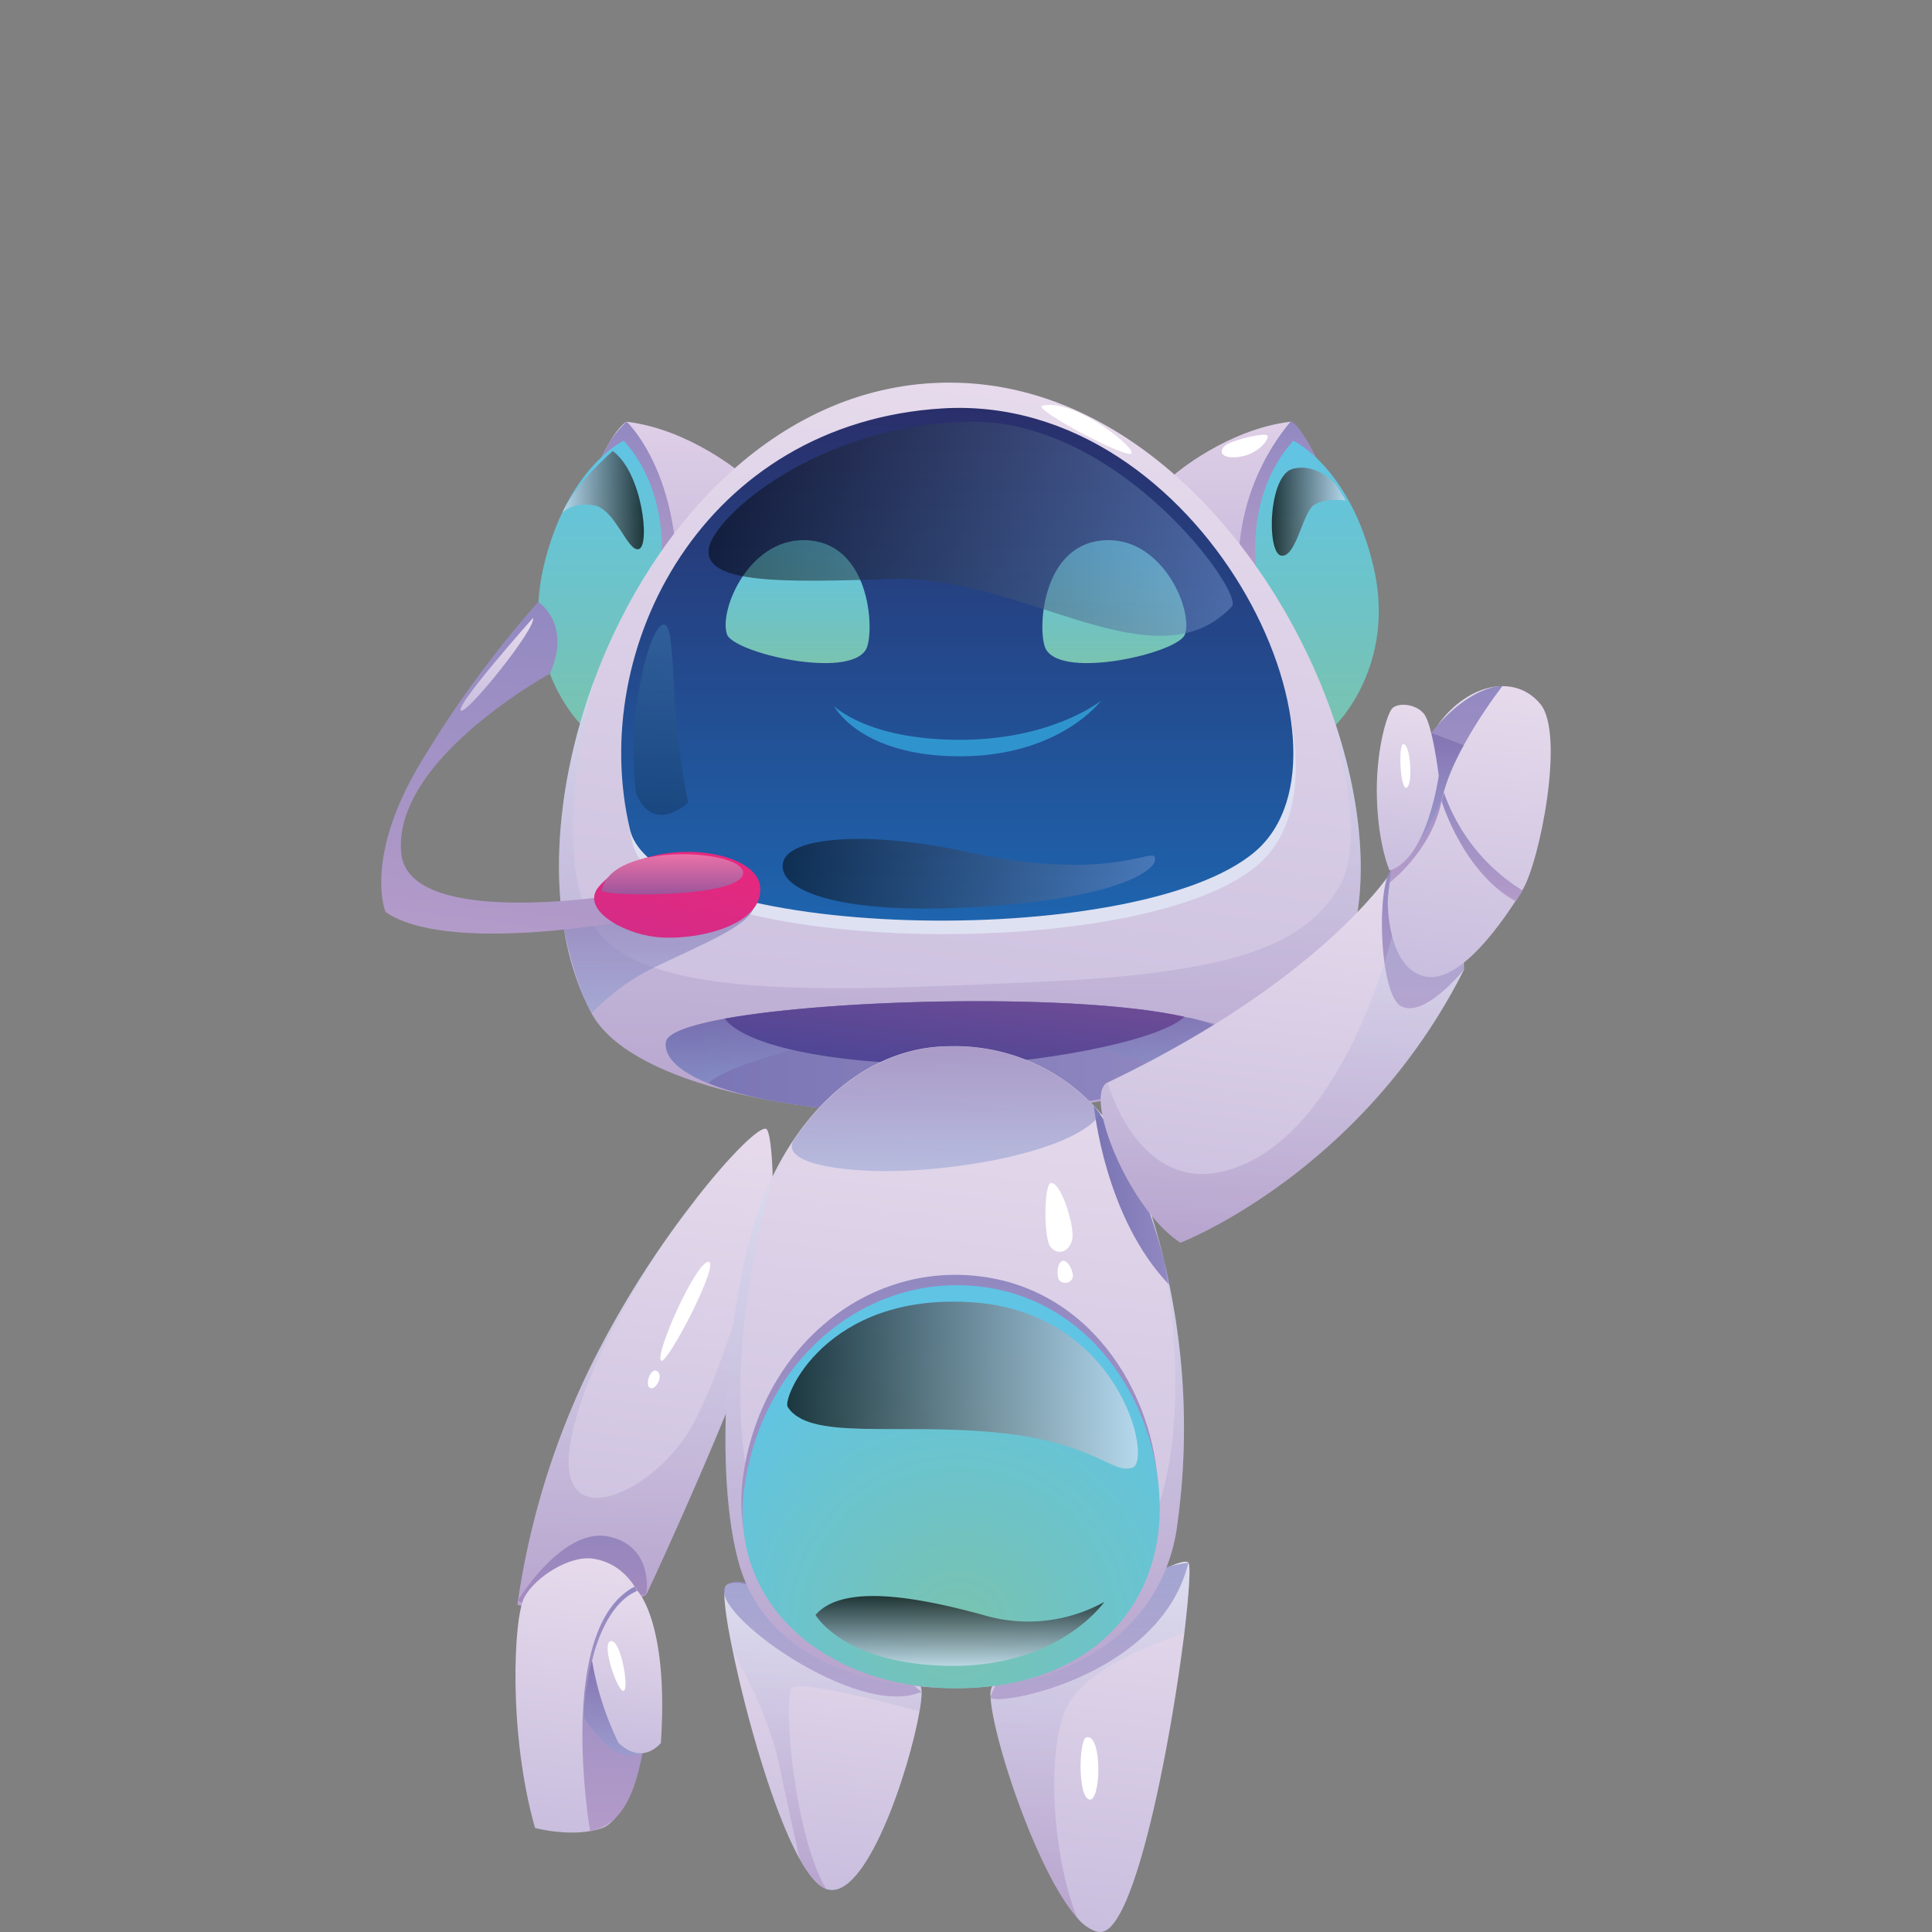 <svg xmlns="http://www.w3.org/2000/svg" xmlns:xlink="http://www.w3.org/1999/xlink" viewBox="0 0 260 260"><rect x="0" y="0" width="260" height="260" fill="#808080" stroke="none"/><defs><style>.cls-1{isolation:isolate;}.cls-2{fill:url(#_ÂÁ_Ï_ÌÌ_È_ËÂÌÚ_46);}.cls-3{fill:url(#_ÂÁ_Ï_ÌÌ_È_ËÂÌÚ_46-2);}.cls-4{fill:url(#_ÂÁ_Ï_ÌÌ_È_ËÂÌÚ_28);}.cls-5{fill:url(#_ÂÁ_Ï_ÌÌ_È_ËÂÌÚ_28-2);}.cls-11,.cls-25,.cls-41,.cls-42,.cls-47,.cls-6,.cls-8{opacity:0.3;}.cls-11,.cls-14,.cls-25,.cls-27,.cls-32,.cls-41,.cls-42,.cls-45,.cls-47,.cls-50,.cls-6,.cls-8{mix-blend-mode:multiply;}.cls-6{fill:url(#_ÂÁ_Ï_ÌÌ_È_ËÂÌÚ_153);}.cls-7{fill:#fff;}.cls-8{fill:url(#_ÂÁ_Ï_ÌÌ_È_ËÂÌÚ_153-2);}.cls-9{fill:url(#_ÂÁ_Ï_ÌÌ_È_ËÂÌÚ_46-3);}.cls-10{fill:url(#_ÂÁ_Ï_ÌÌ_È_ËÂÌÚ_28-3);}.cls-11{fill:url(#_ÂÁ_Ï_ÌÌ_È_ËÂÌÚ_153-3);}.cls-12{fill:url(#_ÂÁ_Ï_ÌÌ_È_ËÂÌÚ_46-4);}.cls-13{fill:url(#_ÂÁ_Ï_ÌÌ_È_ËÂÌÚ_28-4);}.cls-14,.cls-27,.cls-32,.cls-39,.cls-40,.cls-45,.cls-50{opacity:0.5;}.cls-14{fill:url(#_ÂÁ_Ï_ÌÌ_È_ËÂÌÚ_416);}.cls-15{fill:url(#_ÂÁ_Ï_ÌÌ_È_ËÂÌÚ_46-5);}.cls-16{fill:url(#_ÂÁ_Ï_ÌÌ_È_ËÂÌÚ_264);}.cls-17{fill:url(#_ÂÁ_Ï_ÌÌ_È_ËÂÌÚ_28-5);}.cls-18{fill:url(#_ÂÁ_Ï_ÌÌ_È_ËÂÌÚ_264-2);}.cls-19{fill:url(#_ÂÁ_Ï_ÌÌ_È_ËÂÌÚ_28-6);}.cls-20{fill:url(#_ÂÁ_Ï_ÌÌ_È_ËÂÌÚ_17);}.cls-21{fill:url(#_ÂÁ_Ï_ÌÌ_È_ËÂÌÚ_17-2);}.cls-22{fill:url(#_ÂÁ_Ï_ÌÌ_È_ËÂÌÚ_46-6);}.cls-23{fill:#dee1f2;}.cls-24{fill:url(#_ÂÁ_Ï_ÌÌ_È_ËÂÌÚ_132);}.cls-25{fill:url(#_ÂÁ_Ï_ÌÌ_È_ËÂÌÚ_153-4);}.cls-26{fill:url(#_ÂÁ_Ï_ÌÌ_È_ËÂÌÚ_5);}.cls-27{fill:url(#_ÂÁ_Ï_ÌÌ_È_ËÂÌÚ_416-2);}.cls-28{fill:url(#_ÂÁ_Ï_ÌÌ_È_ËÂÌÚ_6);}.cls-29{fill:url(#_ÂÁ_Ï_ÌÌ_È_ËÂÌÚ_46-7);}.cls-30{fill:url(#_ÂÁ_Ï_ÌÌ_È_ËÂÌÚ_5-2);}.cls-31{fill:url(#_ÂÁ_Ï_ÌÌ_È_ËÂÌÚ_46-8);}.cls-32{fill:url(#_ÂÁ_Ï_ÌÌ_È_ËÂÌÚ_416-3);}.cls-33{fill:url(#_ÂÁ_Ï_ÌÌ_È_ËÂÌÚ_28-7);}.cls-34{fill:url(#_ÂÁ_Ï_ÌÌ_È_ËÂÌÚ_17-3);}.cls-35{fill:url(#_ÂÁ_Ï_ÌÌ_È_ËÂÌÚ_17-4);}.cls-36{fill:#2f94cd;}.cls-37{fill:url(#_ÂÁ_Ï_ÌÌ_È_ËÂÌÚ_28-8);}.cls-38{fill:url(#_ÂÁ_Ï_ÌÌ_È_ËÂÌÚ_4);}.cls-39,.cls-40,.cls-46,.cls-54,.cls-55,.cls-56,.cls-57{mix-blend-mode:screen;}.cls-39{fill:url(#_ÂÁ_Ï_ÌÌ_È_ËÂÌÚ_54);}.cls-40{fill:url(#_ÂÁ_Ï_ÌÌ_È_ËÂÌÚ_54-2);}.cls-41{fill:url(#_ÂÁ_Ï_ÌÌ_È_ËÂÌÚ_153-5);}.cls-42{fill:url(#_ÂÁ_Ï_ÌÌ_È_ËÂÌÚ_153-6);}.cls-43{fill:url(#_ÂÁ_Ï_ÌÌ_È_ËÂÌÚ_28-9);}.cls-44{fill:url(#_ÂÁ_Ï_ÌÌ_È_ËÂÌÚ_91);}.cls-45{fill:url(#_ÂÁ_Ï_ÌÌ_È_ËÂÌÚ_416-4);}.cls-46,.cls-55,.cls-56,.cls-57{opacity:0.72;}.cls-46{fill:url(#_ÂÁ_Ï_ÌÌ_È_ËÂÌÚ_143);}.cls-47{fill:url(#_ÂÁ_Ï_ÌÌ_È_ËÂÌÚ_153-7);}.cls-48{fill:url(#_ÂÁ_Ï_ÌÌ_È_ËÂÌÚ_46-9);}.cls-49{fill:url(#_ÂÁ_Ï_ÌÌ_È_ËÂÌÚ_28-10);}.cls-50{fill:url(#_ÂÁ_Ï_ÌÌ_È_ËÂÌÚ_416-5);}.cls-51{fill:url(#_ÂÁ_Ï_ÌÌ_È_ËÂÌÚ_46-10);}.cls-52{fill:url(#_ÂÁ_Ï_ÌÌ_È_ËÂÌÚ_28-11);}.cls-53{fill:url(#_ÂÁ_Ï_ÌÌ_È_ËÂÌÚ_65);}.cls-54{opacity:0.2;fill:url(#_ÂÁ_Ï_ÌÌ_È_ËÂÌÚ_2);}.cls-55{fill:url(#_ÂÁ_Ï_ÌÌ_È_ËÂÌÚ_134);}.cls-56{fill:url(#_ÂÁ_Ï_ÌÌ_È_ËÂÌÚ_134-2);}.cls-57{fill:url(#_ÂÁ_Ï_ÌÌ_È_ËÂÌÚ_143-2);}.cls-58{fill:url(#_ÂÁ_Ï_ÌÌ_È_ËÂÌÚ_46-11);}</style><linearGradient id="_ÂÁ_Ï_ÌÌ_È_ËÂÌÚ_46" x1="106.69" y1="253.71" x2="111.61" y2="214.56" gradientUnits="userSpaceOnUse"><stop offset="0" stop-color="#c9bede"/><stop offset="1" stop-color="#e6daec"/></linearGradient><linearGradient id="_ÂÁ_Ï_ÌÌ_È_ËÂÌÚ_46-2" x1="141.89" y1="259.24" x2="148.23" y2="208.74" xlink:href="#_ÂÁ_Ï_ÌÌ_È_ËÂÌÚ_46"/><linearGradient id="_ÂÁ_Ï_ÌÌ_È_ËÂÌÚ_28" x1="110.73" y1="228.3" x2="110.73" y2="212.87" gradientUnits="userSpaceOnUse"><stop offset="0" stop-color="#b39bc9"/><stop offset="1" stop-color="#9289c1"/></linearGradient><linearGradient id="_ÂÁ_Ï_ÌÌ_È_ËÂÌÚ_28-2" x1="146.62" y1="228.66" x2="146.62" y2="210.31" xlink:href="#_ÂÁ_Ï_ÌÌ_È_ËÂÌÚ_28"/><linearGradient id="_ÂÁ_Ï_ÌÌ_È_ËÂÌÚ_153" x1="110.77" y1="254.21" x2="110.77" y2="213" gradientUnits="userSpaceOnUse"><stop offset="0" stop-color="#9169a9"/><stop offset="1" stop-color="#cce9fb"/></linearGradient><linearGradient id="_ÂÁ_Ï_ÌÌ_È_ËÂÌÚ_153-2" x1="146.69" y1="258.05" x2="146.69" y2="210.17" xlink:href="#_ÂÁ_Ï_ÌÌ_È_ËÂÌÚ_153"/><linearGradient id="_ÂÁ_Ï_ÌÌ_È_ËÂÌÚ_46-3" x1="83.34" y1="218.04" x2="91.82" y2="150.54" xlink:href="#_ÂÁ_Ï_ÌÌ_È_ËÂÌÚ_46"/><linearGradient id="_ÂÁ_Ï_ÌÌ_È_ËÂÌÚ_28-3" x1="78.37" y1="217.39" x2="78.37" y2="206.66" xlink:href="#_ÂÁ_Ï_ÌÌ_È_ËÂÌÚ_28"/><linearGradient id="_ÂÁ_Ï_ÌÌ_È_ËÂÌÚ_153-3" x1="86.8" y1="216.76" x2="86.8" y2="160.04" xlink:href="#_ÂÁ_Ï_ÌÌ_È_ËÂÌÚ_153"/><linearGradient id="_ÂÁ_Ï_ÌÌ_È_ËÂÌÚ_46-4" x1="75.79" y1="246.6" x2="80.41" y2="209.83" xlink:href="#_ÂÁ_Ï_ÌÌ_È_ËÂÌÚ_46"/><linearGradient id="_ÂÁ_Ï_ÌÌ_È_ËÂÌÚ_28-4" x1="83.04" y1="246.41" x2="83.04" y2="213.51" xlink:href="#_ÂÁ_Ï_ÌÌ_È_ËÂÌÚ_28"/><linearGradient id="_ÂÁ_Ï_ÌÌ_È_ËÂÌÚ_416" x1="82.63" y1="236.23" x2="82.63" y2="223.51" gradientUnits="userSpaceOnUse"><stop offset="0" stop-color="#8ea1d3"/><stop offset="1" stop-color="#6e5ba3"/></linearGradient><linearGradient id="_ÂÁ_Ï_ÌÌ_È_ËÂÌÚ_46-5" x1="83.48" y1="235.63" x2="86.18" y2="214.14" xlink:href="#_ÂÁ_Ï_ÌÌ_È_ËÂÌÚ_46"/><linearGradient id="_ÂÁ_Ï_ÌÌ_È_ËÂÌÚ_264" x1="-3619.46" y1="95.68" x2="-3619.46" y2="56.75" gradientTransform="matrix(-1, 0, 0, 1, -3530.62, 0)" gradientUnits="userSpaceOnUse"><stop offset="0" stop-color="#b5a9d3"/><stop offset="1" stop-color="#dfcfe7"/></linearGradient><linearGradient id="_ÂÁ_Ï_ÌÌ_È_ËÂÌÚ_28-5" x1="86.06" y1="80.98" x2="86.06" y2="56.75" xlink:href="#_ÂÁ_Ï_ÌÌ_È_ËÂÌÚ_28"/><linearGradient id="_ÂÁ_Ï_ÌÌ_È_ËÂÌÚ_264-2" x1="169.15" y1="95.68" x2="169.15" y2="56.75" gradientTransform="matrix(1, 0, 0, 1, 0, 0)" xlink:href="#_ÂÁ_Ï_ÌÌ_È_ËÂÌÚ_264"/><linearGradient id="_ÂÁ_Ï_ÌÌ_È_ËÂÌÚ_28-6" x1="171.97" y1="77.91" x2="171.97" y2="56.75" xlink:href="#_ÂÁ_Ï_ÌÌ_È_ËÂÌÚ_28"/><linearGradient id="_ÂÁ_Ï_ÌÌ_È_ËÂÌÚ_17" x1="177.23" y1="97.55" x2="177.23" y2="59.3" gradientUnits="userSpaceOnUse"><stop offset="0" stop-color="#79c3b0"/><stop offset="1" stop-color="#60c4e5"/></linearGradient><linearGradient id="_ÂÁ_Ï_ÌÌ_È_ËÂÌÚ_17-2" x1="-3611.37" y1="97.55" x2="-3611.37" y2="59.3" gradientTransform="matrix(-1, 0, 0, 1, -3530.62, 0)" xlink:href="#_ÂÁ_Ï_ÌÌ_È_ËÂÌÚ_17"/><linearGradient id="_ÂÁ_Ï_ÌÌ_È_ËÂÌÚ_46-6" x1="124.8" y1="150.9" x2="137.17" y2="52.36" xlink:href="#_ÂÁ_Ï_ÌÌ_È_ËÂÌÚ_46"/><linearGradient id="_ÂÁ_Ï_ÌÌ_È_ËÂÌÚ_132" x1="128.83" y1="123.89" x2="128.83" y2="54.93" gradientUnits="userSpaceOnUse"><stop offset="0" stop-color="#1e64ae"/><stop offset="1" stop-color="#292f6b"/></linearGradient><linearGradient id="_ÂÁ_Ï_ÌÌ_È_ËÂÌÚ_153-4" x1="129.17" y1="149.99" x2="129.17" y2="91.25" xlink:href="#_ÂÁ_Ï_ÌÌ_È_ËÂÌÚ_153"/><linearGradient id="_ÂÁ_Ï_ÌÌ_È_ËÂÌÚ_5" x1="89.58" y1="142.36" x2="166.13" y2="142.36" gradientUnits="userSpaceOnUse"><stop offset="0" stop-color="#7974b4"/><stop offset="1" stop-color="#9289c1"/></linearGradient><linearGradient id="_ÂÁ_Ï_ÌÌ_È_ËÂÌÚ_416-2" x1="127.74" y1="145.77" x2="127.74" y2="134.73" xlink:href="#_ÂÁ_Ï_ÌÌ_È_ËÂÌÚ_416"/><linearGradient id="_ÂÁ_Ï_ÌÌ_È_ËÂÌÚ_6" x1="127.55" y1="144.21" x2="128.99" y2="132.77" gradientUnits="userSpaceOnUse"><stop offset="0" stop-color="#4f4695"/><stop offset="1" stop-color="#6c4b96"/></linearGradient><linearGradient id="_ÂÁ_Ï_ÌÌ_È_ËÂÌÚ_46-7" x1="124.14" y1="227.06" x2="134.9" y2="141.45" xlink:href="#_ÂÁ_Ï_ÌÌ_È_ËÂÌÚ_46"/><linearGradient id="_ÂÁ_Ï_ÌÌ_È_ËÂÌÚ_5-2" x1="147.22" y1="160.9" x2="157.4" y2="160.9" xlink:href="#_ÂÁ_Ï_ÌÌ_È_ËÂÌÚ_5"/><linearGradient id="_ÂÁ_Ï_ÌÌ_È_ËÂÌÚ_46-8" x1="168.86" y1="168.49" x2="175.55" y2="115.19" xlink:href="#_ÂÁ_Ï_ÌÌ_È_ËÂÌÚ_46"/><linearGradient id="_ÂÁ_Ï_ÌÌ_È_ËÂÌÚ_416-3" x1="88.67" y1="136.37" x2="88.67" y2="120.89" xlink:href="#_ÂÁ_Ï_ÌÌ_È_ËÂÌÚ_416"/><linearGradient id="_ÂÁ_Ï_ÌÌ_È_ËÂÌÚ_28-7" x1="191.48" y1="135.7" x2="191.48" y2="116.5" xlink:href="#_ÂÁ_Ï_ÌÌ_È_ËÂÌÚ_28"/><linearGradient id="_ÂÁ_Ï_ÌÌ_È_ËÂÌÚ_17-3" x1="149.97" y1="89.24" x2="149.97" y2="72.71" xlink:href="#_ÂÁ_Ï_ÌÌ_È_ËÂÌÚ_17"/><linearGradient id="_ÂÁ_Ï_ÌÌ_È_ËÂÌÚ_17-4" x1="-3535.46" y1="89.24" x2="-3535.46" y2="72.71" gradientTransform="matrix(-1, 0, 0, 1, -3428.12, 0)" xlink:href="#_ÂÁ_Ï_ÌÌ_È_ËÂÌÚ_17"/><linearGradient id="_ÂÁ_Ï_ÌÌ_È_ËÂÌÚ_28-8" x1="67.65" y1="126.26" x2="73.33" y2="81.09" xlink:href="#_ÂÁ_Ï_ÌÌ_È_ËÂÌÚ_28"/><linearGradient id="_ÂÁ_Ï_ÌÌ_È_ËÂÌÚ_4" x1="41.8" y1="-289.76" x2="41.8" y2="-302.49" gradientTransform="matrix(0.97, 0.23, -0.23, 0.97, -17.42, 399)" gradientUnits="userSpaceOnUse"><stop offset="0" stop-color="#d32c87"/><stop offset="1" stop-color="#e6287e"/></linearGradient><linearGradient id="_ÂÁ_Ï_ÌÌ_È_ËÂÌÚ_54" x1="95.35" y1="71.16" x2="165.9" y2="71.16" gradientUnits="userSpaceOnUse"><stop offset="0"/><stop offset="1" stop-color="#7192cb"/></linearGradient><linearGradient id="_ÂÁ_Ï_ÌÌ_È_ËÂÌÚ_54-2" x1="105.33" y1="117.59" x2="155.46" y2="117.59" xlink:href="#_ÂÁ_Ï_ÌÌ_È_ËÂÌÚ_54"/><linearGradient id="_ÂÁ_Ï_ÌÌ_È_ËÂÌÚ_153-5" x1="178.1" y1="93.94" x2="178.1" y2="92.34" xlink:href="#_ÂÁ_Ï_ÌÌ_È_ËÂÌÚ_153"/><linearGradient id="_ÂÁ_Ï_ÌÌ_È_ËÂÌÚ_153-6" x1="128.52" y1="227.21" x2="128.52" y2="158.33" xlink:href="#_ÂÁ_Ï_ÌÌ_È_ËÂÌÚ_153"/><linearGradient id="_ÂÁ_Ï_ÌÌ_È_ËÂÌÚ_28-9" x1="127.86" y1="225.81" x2="127.86" y2="171.56" xlink:href="#_ÂÁ_Ï_ÌÌ_È_ËÂÌÚ_28"/><radialGradient id="_ÂÁ_Ï_ÌÌ_È_ËÂÌÚ_91" cx="128.94" cy="218.79" r="41.4" xlink:href="#_ÂÁ_Ï_ÌÌ_È_ËÂÌÚ_17"/><linearGradient id="_ÂÁ_Ï_ÌÌ_È_ËÂÌÚ_416-4" x1="127.33" y1="157.6" x2="127.33" y2="140.81" xlink:href="#_ÂÁ_Ï_ÌÌ_È_ËÂÌÚ_416"/><linearGradient id="_ÂÁ_Ï_ÌÌ_È_ËÂÌÚ_143" x1="129.17" y1="224.18" x2="129.17" y2="214.79" gradientUnits="userSpaceOnUse"><stop offset="0" stop-color="#d4dff3"/><stop offset="1"/></linearGradient><linearGradient id="_ÂÁ_Ï_ÌÌ_È_ËÂÌÚ_153-7" x1="172.56" y1="167.23" x2="172.56" y2="118.01" xlink:href="#_ÂÁ_Ï_ÌÌ_È_ËÂÌÚ_153"/><linearGradient id="_ÂÁ_Ï_ÌÌ_È_ËÂÌÚ_46-9" x1="195.24" y1="131.92" x2="200.25" y2="92.05" xlink:href="#_ÂÁ_Ï_ÌÌ_È_ËÂÌÚ_46"/><linearGradient id="_ÂÁ_Ï_ÌÌ_È_ËÂÌÚ_28-10" x1="194.61" y1="118.79" x2="194.61" y2="92.34" xlink:href="#_ÂÁ_Ï_ÌÌ_È_ËÂÌÚ_28"/><linearGradient id="_ÂÁ_Ï_ÌÌ_È_ËÂÌÚ_416-5" x1="193.77" y1="113.97" x2="193.77" y2="98.65" xlink:href="#_ÂÁ_Ï_ÌÌ_È_ËÂÌÚ_416"/><linearGradient id="_ÂÁ_Ï_ÌÌ_È_ËÂÌÚ_46-10" x1="187.85" y1="117.25" x2="190.64" y2="95.04" xlink:href="#_ÂÁ_Ï_ÌÌ_È_ËÂÌÚ_46"/><linearGradient id="_ÂÁ_Ï_ÌÌ_È_ËÂÌÚ_28-11" x1="199.44" y1="121.3" x2="199.44" y2="106.64" xlink:href="#_ÂÁ_Ï_ÌÌ_È_ËÂÌÚ_28"/><linearGradient id="_ÂÁ_Ï_ÌÌ_È_ËÂÌÚ_65" x1="90.47" y1="120.36" x2="90.47" y2="114.95" gradientUnits="userSpaceOnUse"><stop offset="0" stop-color="#9d559b"/><stop offset="1" stop-color="#ea71a8"/></linearGradient><linearGradient id="_ÂÁ_Ï_ÌÌ_È_ËÂÌÚ_2" x1="83.56" y1="-14.75" x2="83.56" y2="-40.32" gradientTransform="translate(4.17 118.63) rotate(3.92)" gradientUnits="userSpaceOnUse"><stop offset="0"/><stop offset="1" stop-color="#5fc3e4"/></linearGradient><linearGradient id="_ÂÁ_Ï_ÌÌ_È_ËÂÌÚ_134" x1="105.9" y1="186.4" x2="153.08" y2="186.4" gradientUnits="userSpaceOnUse"><stop offset="0"/><stop offset="1" stop-color="#d4dff3"/></linearGradient><linearGradient id="_ÂÁ_Ï_ÌÌ_È_ËÂÌÚ_134-2" x1="171.15" y1="68.86" x2="181.11" y2="68.86" xlink:href="#_ÂÁ_Ï_ÌÌ_È_ËÂÌÚ_134"/><linearGradient id="_ÂÁ_Ï_ÌÌ_È_ËÂÌÚ_143-2" x1="75.68" y1="67.33" x2="86.65" y2="67.33" xlink:href="#_ÂÁ_Ï_ÌÌ_È_ËÂÌÚ_143"/><linearGradient id="_ÂÁ_Ï_ÌÌ_È_ËÂÌÚ_46-11" x1="66.15" y1="65.38" x2="66.15" y2="52.74" gradientTransform="matrix(1, 0.02, -0.02, 1, 1.69, 29.27)" xlink:href="#_ÂÁ_Ï_ÌÌ_È_ËÂÌÚ_46"/></defs><title>CUDI-5-sprites</title><g class="cls-1"><g id="Capa_1" data-name="Capa 1"><path class="cls-2" d="M123.74,230.32c-1.33,7.79-7.25,25.79-12.56,23.89-1.15-.4-2.36-1.86-3.55-4-3.63-6.5-7.2-19.28-9-27.93-1-4.71-1.4-8.2-1-8.76,2.37-3.51,24.87,11.7,26.22,13.39C124.12,227.24,124.06,228.5,123.74,230.32Z"/><path class="cls-3" d="M159.38,219.79c-.08.72-.19,1.47-.29,2.25-1.59,11.84-4.88,29.22-8.41,35.54-.84,1.52-1.7,2.4-2.56,2.42a2,2,0,0,1-.68-.1,5.79,5.79,0,0,1-2.5-1.85h0c-5.36-6-11.41-24.29-11.63-29.74a2.51,2.51,0,0,1,.21-1.39c3-4.15,25.18-18.3,26.41-16.61C160.26,210.76,160,214.53,159.38,219.79Z"/><path class="cls-4" d="M97.65,213.53c-2.49,3.26,17.81,18,26.37,14.14C124,227.67,101,209.2,97.65,213.53Z"/><path class="cls-5" d="M133.31,228.3c-.67,1.66,22.77-2.14,26.62-18C159.93,210.31,139.67,212.68,133.31,228.3Z"/><path class="cls-6" d="M106.53,227.21c-1.14,1.4.27,19.64,4.65,27-1.15-.4-2.36-1.86-3.55-4-.71-3.2-1.77-7.94-2.77-12.67-1.27-6.09-4.53-12.33-6.2-15.26-1-4.71-1.4-8.2-1-8.76,2.37-3.51,24.87,11.7,26.22,13.39.25.32.19,1.58-.13,3.4C123.74,230.32,107.67,225.81,106.53,227.21Z"/><path class="cls-7" d="M146.17,233.82c-.95.3-1.18,7.93.42,8.35S148.38,233.14,146.17,233.82Z"/><path class="cls-8" d="M159.38,219.79s-12.82,3.8-15.78,9.88-1.85,20.51,1.34,28.38c-5.36-6-11.41-24.29-11.63-29.74a2.51,2.51,0,0,1,.21-1.39c3-4.15,25.18-18.3,26.41-16.61C160.26,210.76,160,214.53,159.38,219.79Z"/><path class="cls-9" d="M104,160c0,6.77-1,16.55-4,24.45-5.08,13.09-12.72,29.56-13,30.08h0c-4.66,2.84-10.24,2.7-13.8,2.18a25,25,0,0,1-3.56-.77,107.19,107.19,0,0,1,9.82-32,130.5,130.5,0,0,1,14-22.32l.06-.09.17-.22.09-.12a.38.38,0,0,0,.08-.11,1.31,1.31,0,0,0,.12-.15l0,0h0c4.62-5.86,8.37-9.42,9.15-9C103.59,152.24,104,155.44,104,160Z"/><path class="cls-10" d="M69.69,215.4s6-9.91,12.2-8.62,5.09,7.8,5.09,7.8A17.11,17.11,0,0,1,69.69,215.4Z"/><path class="cls-11" d="M104,160c0,6.77-1,16.55-4,24.45-5.08,13.09-12.72,29.56-13,30.08h0l-13.8,2.18a25,25,0,0,1-3.56-.77,107.19,107.19,0,0,1,9.82-32,130.5,130.5,0,0,1,14-22.32c-2.6,3.43-13.49,18.38-16.41,31.08-3.34,14.44,10.1,8.88,15.6,0S103.82,160,103.82,160Z"/><path class="cls-7" d="M89,183.13c-1.1-.41,4.56-13.21,6.31-13.32S89.9,183.48,89,183.13Z"/><path class="cls-7" d="M88.39,184.5c-.86-.46-1.67,1.94-.89,2.29S89.37,185,88.39,184.5Z"/><path class="cls-12" d="M79.89,209.77c-3.2-.53-7.87,2.48-9.32,5.17S68.36,233.15,72,246c0,0,5.18,1.4,9.06,0s6.57-12.72,6.79-21.23S85.17,210.63,79.89,209.77Z"/><path class="cls-13" d="M79.41,246.41s-4.72-27.32,6-32.9c0,0,3.19,5.42,2,16S84.43,245.44,79.41,246.41Z"/><path class="cls-14" d="M78.64,231.25s2.76,4,4.65,4.69a4.73,4.73,0,0,0,3.35,0l-7-12.4S78.41,228.43,78.64,231.25Z"/><path class="cls-15" d="M79.68,223.51s1.53-7.57,6.1-9.42c0,0,4.24,4.19,3.16,20.46,0,0-2.37,3.13-5.71,0A40.83,40.83,0,0,1,79.68,223.51Z"/><path class="cls-7" d="M82.29,220.84c-1.55,0,.81,6.87,1.62,6.71S83.58,220.84,82.29,220.84Z"/><path class="cls-16" d="M99.94,63.86s-7-6.06-15.62-7.11c0,0-2.63,1.29-5.67,10.76s2.57,28.17,2.57,28.17Z"/><path class="cls-17" d="M81,61.47a14.21,14.21,0,0,1,3.33-4.72s7.07,6.53,6.79,22.12l-2,2.11Z"/><path class="cls-18" d="M158.05,63.86s7-6.06,15.62-7.11c0,0,2.63,1.29,5.67,10.76s-2.57,28.17-2.57,28.17Z"/><path class="cls-19" d="M173.67,56.75a30.37,30.37,0,0,0-7,19.47l2.69,1.69,7.83-16.21S174.63,56.61,173.67,56.75Z"/><path class="cls-20" d="M169.15,77.09s-1.85-10.25,4.9-17.79c0,0,7.63,3.59,10.78,16.92s-5.06,21.33-5.06,21.33Z"/><path class="cls-21" d="M88.84,77.09s1.85-10.25-4.9-17.79c0,0-7.63,3.59-10.78,16.92s5.06,21.33,5.06,21.33Z"/><path class="cls-22" d="M178.52,133.8c-15.67,22-89.32,20.34-98.91,2.57-6.25-11.6-5.57-29.05.46-45.11,7.9-21.07,25-39.77,47.71-39.77,26.71,0,47.23,26.61,53.41,50.92C184.32,114.71,183.79,126.41,178.52,133.8Z"/><path class="cls-23" d="M85.11,113.42c3.51,15,68.24,16.59,84.14,3s-7-61.74-42.07-59.63C95.1,58.74,79.37,88.91,85.11,113.42Z"/><path class="cls-24" d="M84.77,111.6c3.51,15,68.24,16.6,84.14,3s-7-61.75-42.07-59.64C94.77,56.92,79,87.09,84.77,111.6Z"/><path class="cls-25" d="M178.52,133.8c-15.67,22-89.32,20.34-98.91,2.57-6.25-11.6-5.57-29.05.46-45.11a0,0,0,0,1,0,0c-.26,1-6.44,23.46-.13,33.36,6.44,10.13,31.93,8.72,59.29,7.55s36.41-5.14,41-12.86c3.62-6.07,0-19.48-1.73-24.9l2.68,8C184.32,114.71,183.79,126.41,178.52,133.8Z"/><path class="cls-26" d="M127.86,150c-15.31,0-26.34-1.74-32.51-4.21h0c-4-1.62-6-3.56-5.73-5.55.18-1.21,3.18-2.27,7.91-3.14,13.91-2.52,42.68-3.28,58.18-.93,1.34.2,2.58.43,3.7.68l.69.16.13,0c2.68.66,4.57,1.46,5.41,2.44a1.93,1.93,0,0,1,.44.76C167.51,145.18,141.69,150,127.86,150Z"/><path class="cls-27" d="M165.89,139a1.35,1.35,0,0,1-.26.46c-1.49,2.12-7.58,4.85-7.58,4.85s-23.37-9.56-42.31-5.31-20.39,6.77-20.39,6.77h0c-4-1.62-6-3.56-5.73-5.55.18-1.21,3.18-2.27,7.91-3.14,13.91-2.52,42.68-3.28,58.18-.93,1.62.29,3.1.58,4.39.84l.13,0C163.89,137.82,166.07,138.52,165.89,139Z"/><path class="cls-28" d="M159.4,136.83c-3.62,3.46-21,6.45-30.87,6.44-17.73,0-28.51-2.82-31-6.19C112.62,134.35,145.27,133.68,159.4,136.83Z"/><path class="cls-29" d="M158.29,206.17c-2.14,12.62-13.44,21-29.65,21-14.1,0-26-5.26-29.21-16.84s-1.93-33,2.28-46.3a42.83,42.83,0,0,1,2.27-5.72v0a40.54,40.54,0,0,1,2.67-4.7h0c5.15-7.75,12.68-12.81,21.19-12.81a25.81,25.81,0,0,1,20.27,9,29.57,29.57,0,0,1,5,8.47,84.24,84.24,0,0,1,3.48,11.15.52.52,0,0,0,0,.11A94.64,94.64,0,0,1,158.29,206.17Z"/><path class="cls-30" d="M147.22,148.84s1.38,15,10.18,24.12C157.4,173,155,159,147.22,148.84Z"/><path class="cls-31" d="M197,130.52c-13.8,27.36-38.14,36.71-38.14,36.71-6.69-4.33-12.52-18.47-10.22-21.23h0a1.1,1.1,0,0,1,.42-.32c29.69-14.21,38.58-28.95,38.58-28.95a8.79,8.79,0,0,1,7.6,5.32A20.09,20.09,0,0,1,197,130.52Z"/><path class="cls-32" d="M79.61,136.37a29.93,29.93,0,0,1,9.22-6.55c6.1-2.92,11.71-5.21,12.57-7.56s-16.73-1-16.73-1l-8.77,3.8S77.28,132.17,79.61,136.37Z"/><path class="cls-33" d="M187.64,116.73c-2.47.66-2.22,17.07.93,18.7s8.42-4.91,8.42-4.91S196.41,114.39,187.64,116.73Z"/><path class="cls-34" d="M140.76,87.38c2.34,4.12,17.83.46,18.7-2,1.17-3.28-3.16-13.57-11.34-12.63S139.62,85.39,140.76,87.38Z"/><path class="cls-35" d="M116.55,87.38c-2.34,4.12-17.84.46-18.71-2-1.17-3.28,3.16-13.57,11.34-12.63S117.68,85.39,116.55,87.38Z"/><path class="cls-36" d="M112.23,95s4.42,4.56,16.94,4.56,19-5.26,19-5.26-5.52,7.48-19,7.48S112.23,95,112.23,95Z"/><path class="cls-37" d="M72.43,81S77,83.9,74,90.67c0,0-21.22,11.55-20,24.15,1,10.5,30.34,5.42,30.34,5.42l1.05,3.5s-24.9,4.87-33.5-1c0,0-2.92-6.94,4.33-19.45A145.79,145.79,0,0,1,72.43,81Z"/><path class="cls-38" d="M80.64,119.26c-2.67,3,3,6.33,7.66,6.84,5.23.57,14.51-1.5,14-6.77S86.9,112.18,80.64,119.26Z"/><path class="cls-39" d="M95.4,73.76c-.81,4.85,10,4.64,24.66,4.15,17.66-.58,35.4,14.62,45.72,3.71,1.7-1.8-15.2-25.4-35.6-24.87S96.1,69.55,95.4,73.76Z"/><path class="cls-40" d="M105.4,116c-.93,3.51,6.42,7,24.5,6.14,21.85-1.07,26.49-5.64,25.41-6.91-.64-.76-7.19,3.36-25.13-.57C118.33,112,106.39,112.29,105.4,116Z"/><path class="cls-41" d="M178.36,93.94l-.53-1.6C177.94,92.65,178.13,93.2,178.36,93.94Z"/><path class="cls-42" d="M158.29,206.17c-2.14,12.62-13.44,21-29.65,21-14.1,0-26-5.26-29.21-16.84s-1.93-33,2.28-46.3a42.83,42.83,0,0,1,2.27-5.72v0s-8.53,28.29-1.71,46.31,38.61,17.64,49.36,5.67c10.24-11.4,5.51-38.16,5-40.73A94.64,94.64,0,0,1,158.29,206.17Z"/><path class="cls-43" d="M100,198.68c2.41-16.94,16-28.43,31.1-27,16.27,1.53,25,17.07,24.78,30.39s-10,23.74-27.43,23.74S97.78,214.52,100,198.68Z"/><path class="cls-44" d="M100.19,200.08c2.41-16.94,16-28.43,31.1-27,16.27,1.53,25,17.07,24.78,30.4s-10,23.73-27.43,23.73S97.93,215.93,100.19,200.08Z"/><path class="cls-45" d="M148.12,149.85c-3.45,5.41-22.45,8.57-33.43,7.56-9.57-.87-8.11-3.45-8-3.78h0c5.15-7.75,12.68-12.81,21.19-12.81A25.81,25.81,0,0,1,148.12,149.85Z"/><path class="cls-7" d="M141.37,159.23c-.88.3-.93,7.42,0,8.57s2.41.79,2.9-.89S142.71,158.79,141.37,159.23Z"/><path class="cls-7" d="M143,169.69c-.74.18-.82,1.95-.48,2.56a1.09,1.09,0,0,0,1.83-.26C144.56,171.24,143.74,169.52,143,169.69Z"/><path class="cls-46" d="M109.75,217.34s3.9,6.79,18.42,6.84,20.43-8.59,20.43-8.59a21.18,21.18,0,0,1-16.28,1.75C122.73,214.71,113.26,213.24,109.75,217.34Z"/><path class="cls-7" d="M140.28,54.59c-1.55.36,11.47,7.25,12,6.43S144.57,53.59,140.28,54.59Z"/><path class="cls-7" d="M165.22,59.74c-1.3.7-1.19,2.1,1.49,1.75s4.15-2.46,3.86-2.87S166.68,59,165.22,59.74Z"/><path class="cls-47" d="M197,130.52c-13.8,27.36-38.14,36.71-38.14,36.71-6.69-4.33-12.52-18.47-10.22-21.23h0a3.32,3.32,0,0,1,.42-.32s4.34,16,17.07,11.52c15.1-5.25,21.27-31.49,21.27-31.49V118l7.84,4A20.09,20.09,0,0,1,197,130.52Z"/><path class="cls-48" d="M186.76,121.36s-.12,8.65,4.79,10,11-7.77,13.33-11.57,5.73-20.93,2.45-25-9.58-3-13.79,2.69C193.54,97.51,187,114,186.76,121.36Z"/><path class="cls-49" d="M187,118.79s5.7-4.33,7-11,8.18-15.45,8.18-15.45-3.63-.34-8.65,5.16S187,118.79,187,118.79Z"/><path class="cls-50" d="M192.64,98.65l4.35,1.64a28.19,28.19,0,0,0-2.71,6.35c-.79,3.1-3.74,7.33-3.74,7.33Z"/><path class="cls-51" d="M187,117.15s-1.49-3.27-1.7-9.59,1.3-11.28,2-12.16,3.16-.75,4.32.65,2,8.34,2,8.34S192.08,115.63,187,117.15Z"/><path class="cls-52" d="M194,107.8s2.92,9.64,10,13.5l.91-1.46a25.25,25.25,0,0,1-10.6-13.2Z"/><path class="cls-7" d="M188.87,100.13c-.71-.09-.47,6.13.41,5.87S189.86,100.24,188.87,100.13Z"/><path class="cls-53" d="M81,119.82c-.16.86,18.51,1.07,19-2.23S82.22,113.15,81,119.82Z"/><path class="cls-54" d="M85.58,106.67a47.38,47.38,0,0,1,.14-11.93c.89-6.84,2.73-11.25,3.82-10.63s.93,7.31,1.57,13.91c.51,5.14,1.49,10,1.49,10S87.88,112.49,85.58,106.67Z"/><path class="cls-55" d="M106,189.33c2.87,4.58,14.67,2.14,28,3.44s15.58,5.62,18.38,4.75-1.63-20.91-21.5-22.26S105.25,188.19,106,189.33Z"/><path class="cls-56" d="M179.87,65.33s-2.48-3.07-5.85-2.25-3.59,11.44-1.58,11.7,2.87-5.88,4.42-6.84,4.25-.59,4.25-.59Z"/><path class="cls-57" d="M75.68,69s1.31-1.48,4.23-1,4.6,6.48,6.1,5.88.4-10.32-3.55-13.18C82.46,60.72,77.36,65.07,75.68,69Z"/><path class="cls-58" d="M71.72,83.17S61.38,94.78,62,95.61,72.33,84.37,71.72,83.17Z"/></g></g></svg>